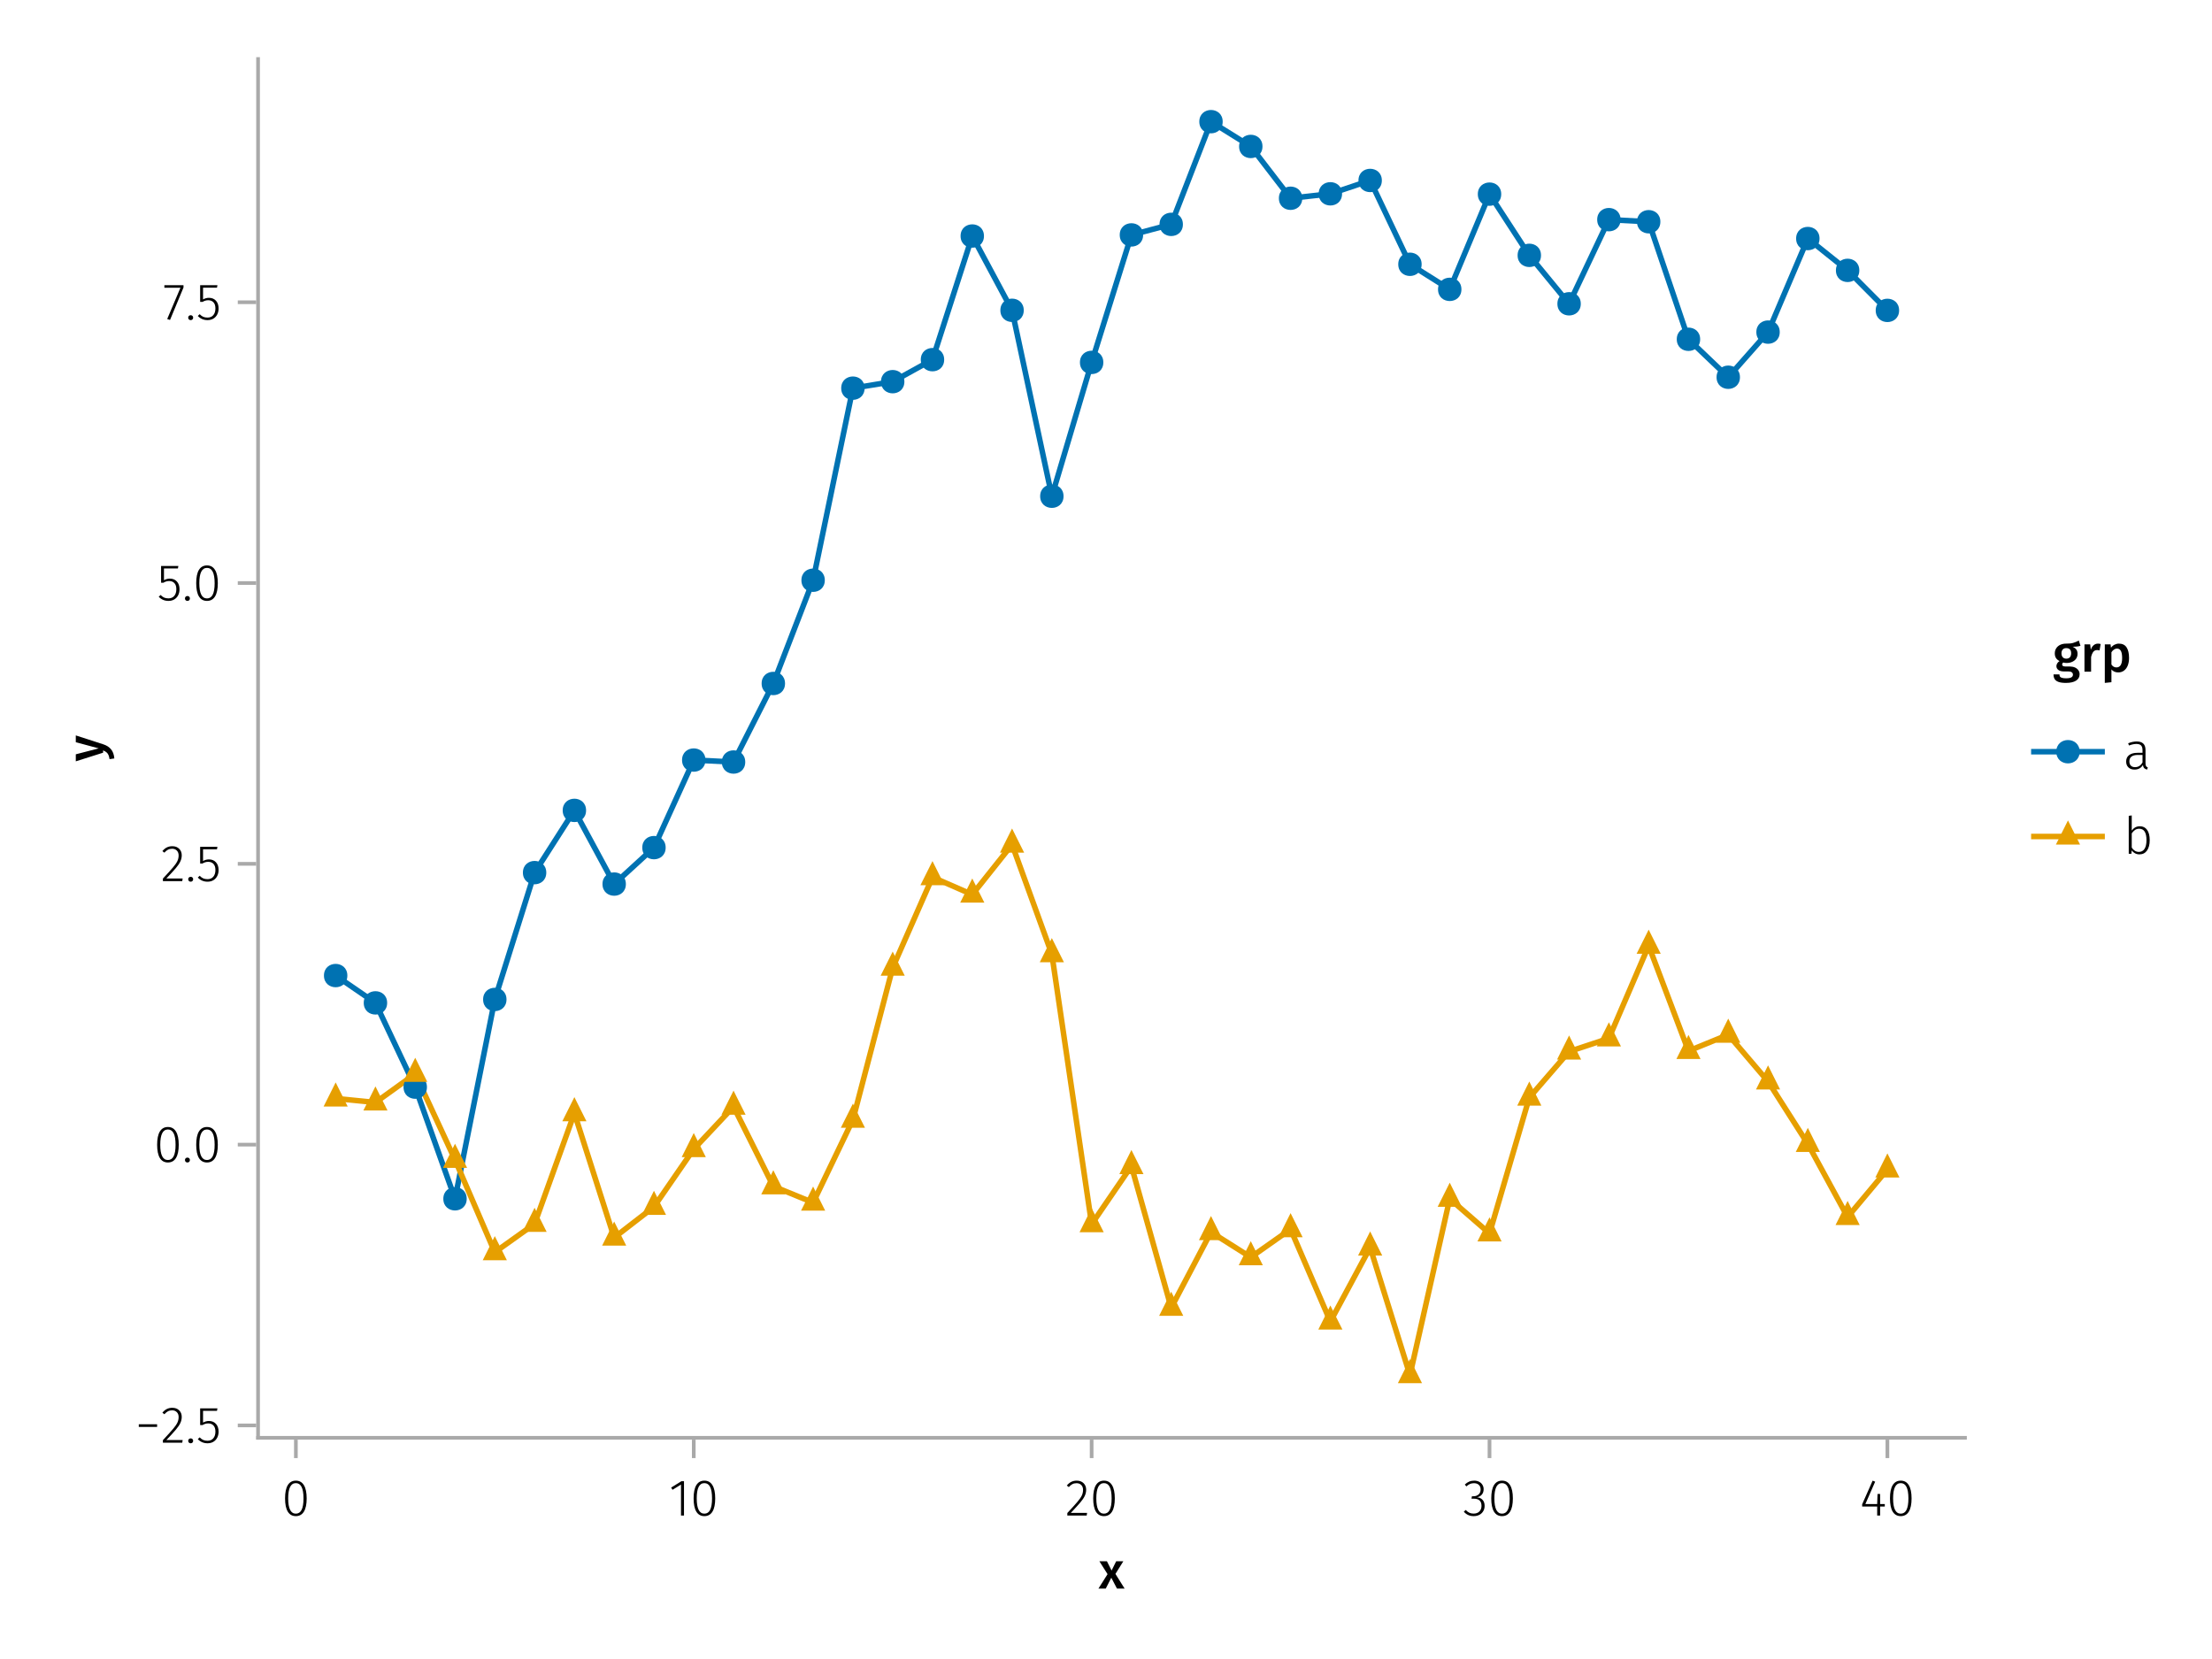 <?xml version="1.0" encoding="UTF-8"?>
<svg xmlns="http://www.w3.org/2000/svg" xmlns:xlink="http://www.w3.org/1999/xlink" width="600" height="450" viewBox="0 0 600 450">
<defs>
<g>
<g id="glyph-0-0-0f1690d8">
<path d="M 4.562 -3.969 L 7.047 0 L 4.969 0 L 3.438 -2.938 L 1.938 0 L -0.047 0 L 2.422 -3.906 L 0.203 -7.406 L 2.25 -7.406 L 3.516 -4.891 L 4.766 -7.406 L 6.703 -7.406 Z M 4.562 -3.969 "/>
</g>
<g id="glyph-1-0-0f1690d8">
<path d="M 3.844 -9.469 C 4.812 -9.469 5.539 -9.055 6.031 -8.234 C 6.531 -7.422 6.781 -6.223 6.781 -4.641 C 6.781 -3.078 6.531 -1.883 6.031 -1.062 C 5.531 -0.25 4.801 0.156 3.844 0.156 C 2.883 0.156 2.156 -0.25 1.656 -1.062 C 1.164 -1.883 0.922 -3.082 0.922 -4.656 C 0.922 -6.238 1.164 -7.438 1.656 -8.25 C 2.156 -9.062 2.883 -9.469 3.844 -9.469 Z M 3.844 -8.797 C 2.457 -8.797 1.766 -7.414 1.766 -4.656 C 1.766 -1.895 2.457 -0.516 3.844 -0.516 C 4.531 -0.516 5.047 -0.848 5.391 -1.516 C 5.742 -2.191 5.922 -3.234 5.922 -4.641 C 5.922 -6.055 5.742 -7.102 5.391 -7.781 C 5.047 -8.457 4.531 -8.797 3.844 -8.797 Z M 3.844 -8.797 "/>
</g>
<g id="glyph-2-0-0f1690d8">
<path d="M 4.094 -9.312 L 4.094 0 L 3.281 0 L 3.281 -8.406 L 0.984 -6.984 L 0.609 -7.594 L 3.391 -9.312 Z M 4.094 -9.312 "/>
</g>
<g id="glyph-2-1-0f1690d8">
<path d="M 3.844 -9.469 C 4.812 -9.469 5.539 -9.055 6.031 -8.234 C 6.531 -7.422 6.781 -6.223 6.781 -4.641 C 6.781 -3.078 6.531 -1.883 6.031 -1.062 C 5.531 -0.25 4.801 0.156 3.844 0.156 C 2.883 0.156 2.156 -0.25 1.656 -1.062 C 1.164 -1.883 0.922 -3.082 0.922 -4.656 C 0.922 -6.238 1.164 -7.438 1.656 -8.25 C 2.156 -9.062 2.883 -9.469 3.844 -9.469 Z M 3.844 -8.797 C 2.457 -8.797 1.766 -7.414 1.766 -4.656 C 1.766 -1.895 2.457 -0.516 3.844 -0.516 C 4.531 -0.516 5.047 -0.848 5.391 -1.516 C 5.742 -2.191 5.922 -3.234 5.922 -4.641 C 5.922 -6.055 5.742 -7.102 5.391 -7.781 C 5.047 -8.457 4.531 -8.797 3.844 -8.797 Z M 3.844 -8.797 "/>
</g>
<g id="glyph-2-2-0f1690d8">
<path d="M 3.156 -9.469 C 3.938 -9.469 4.555 -9.238 5.016 -8.781 C 5.484 -8.32 5.719 -7.734 5.719 -7.016 C 5.719 -6.41 5.586 -5.844 5.328 -5.312 C 5.078 -4.781 4.68 -4.195 4.141 -3.562 C 3.609 -2.926 2.742 -1.977 1.547 -0.719 L 5.969 -0.719 L 5.859 0 L 0.609 0 L 0.609 -0.688 C 1.879 -2.051 2.789 -3.062 3.344 -3.719 C 3.906 -4.375 4.301 -4.941 4.531 -5.422 C 4.758 -5.898 4.875 -6.414 4.875 -6.969 C 4.875 -7.52 4.711 -7.957 4.391 -8.281 C 4.066 -8.613 3.641 -8.781 3.109 -8.781 C 2.68 -8.781 2.301 -8.691 1.969 -8.516 C 1.633 -8.336 1.316 -8.07 1.016 -7.719 L 0.469 -8.141 C 0.832 -8.586 1.234 -8.922 1.672 -9.141 C 2.109 -9.359 2.602 -9.469 3.156 -9.469 Z M 3.156 -9.469 "/>
</g>
<g id="glyph-2-3-0f1690d8">
<path d="M 6.766 -3.125 L 6.766 -2.453 L 5.5 -2.453 L 5.5 0 L 4.703 0 L 4.703 -2.453 L 0.625 -2.453 L 0.625 -3.047 L 3.469 -9.469 L 4.156 -9.188 L 1.5 -3.125 L 4.703 -3.125 L 4.797 -5.859 L 5.5 -5.859 L 5.5 -3.125 Z M 6.766 -3.125 "/>
</g>
<g id="glyph-2-4-0f1690d8">
<path d="M 6.031 -1.625 C 6.031 -1.238 6.078 -0.961 6.172 -0.797 C 6.273 -0.629 6.438 -0.504 6.656 -0.422 L 6.469 0.156 C 6.133 0.094 5.875 -0.031 5.688 -0.219 C 5.508 -0.406 5.391 -0.691 5.328 -1.078 C 4.828 -0.254 4.066 0.156 3.047 0.156 C 2.348 0.156 1.797 -0.039 1.391 -0.438 C 0.984 -0.832 0.781 -1.363 0.781 -2.031 C 0.781 -2.781 1.047 -3.359 1.578 -3.766 C 2.117 -4.18 2.867 -4.391 3.828 -4.391 L 5.219 -4.391 L 5.219 -5.109 C 5.219 -5.691 5.086 -6.117 4.828 -6.391 C 4.566 -6.66 4.133 -6.797 3.531 -6.797 C 2.969 -6.797 2.305 -6.656 1.547 -6.375 L 1.328 -6.984 C 2.148 -7.305 2.922 -7.469 3.641 -7.469 C 5.234 -7.469 6.031 -6.695 6.031 -5.156 Z M 3.188 -0.5 C 4.07 -0.5 4.75 -0.93 5.219 -1.797 L 5.219 -3.812 L 3.953 -3.812 C 3.203 -3.812 2.629 -3.664 2.234 -3.375 C 1.848 -3.082 1.656 -2.648 1.656 -2.078 C 1.656 -1.566 1.789 -1.176 2.062 -0.906 C 2.332 -0.633 2.707 -0.5 3.188 -0.5 Z M 3.188 -0.5 "/>
</g>
<g id="glyph-3-0-0f1690d8">
<path d="M 3.844 -9.469 C 4.812 -9.469 5.539 -9.055 6.031 -8.234 C 6.531 -7.422 6.781 -6.223 6.781 -4.641 C 6.781 -3.078 6.531 -1.883 6.031 -1.062 C 5.531 -0.25 4.801 0.156 3.844 0.156 C 2.883 0.156 2.156 -0.25 1.656 -1.062 C 1.164 -1.883 0.922 -3.082 0.922 -4.656 C 0.922 -6.238 1.164 -7.438 1.656 -8.25 C 2.156 -9.062 2.883 -9.469 3.844 -9.469 Z M 3.844 -8.797 C 2.457 -8.797 1.766 -7.414 1.766 -4.656 C 1.766 -1.895 2.457 -0.516 3.844 -0.516 C 4.531 -0.516 5.047 -0.848 5.391 -1.516 C 5.742 -2.191 5.922 -3.234 5.922 -4.641 C 5.922 -6.055 5.742 -7.102 5.391 -7.781 C 5.047 -8.457 4.531 -8.797 3.844 -8.797 Z M 3.844 -8.797 "/>
</g>
<g id="glyph-3-1-0f1690d8">
<path d="M 3.094 -9.469 C 3.613 -9.469 4.066 -9.363 4.453 -9.156 C 4.848 -8.945 5.145 -8.664 5.344 -8.312 C 5.551 -7.969 5.656 -7.578 5.656 -7.141 C 5.656 -6.535 5.484 -6.039 5.141 -5.656 C 4.805 -5.281 4.367 -5.047 3.828 -4.953 C 4.43 -4.922 4.93 -4.703 5.328 -4.297 C 5.723 -3.898 5.922 -3.344 5.922 -2.625 C 5.922 -2.082 5.797 -1.602 5.547 -1.188 C 5.305 -0.77 4.961 -0.441 4.516 -0.203 C 4.066 0.035 3.547 0.156 2.953 0.156 C 1.867 0.156 0.977 -0.242 0.281 -1.047 L 0.797 -1.516 C 1.117 -1.172 1.445 -0.922 1.781 -0.766 C 2.125 -0.609 2.504 -0.531 2.922 -0.531 C 3.598 -0.531 4.125 -0.723 4.5 -1.109 C 4.883 -1.492 5.078 -2 5.078 -2.625 C 5.078 -3.926 4.379 -4.578 2.984 -4.578 L 2.359 -4.578 L 2.484 -5.234 L 2.922 -5.234 C 3.453 -5.234 3.906 -5.395 4.281 -5.719 C 4.656 -6.039 4.844 -6.5 4.844 -7.094 C 4.844 -7.613 4.676 -8.023 4.344 -8.328 C 4.02 -8.629 3.586 -8.781 3.047 -8.781 C 2.66 -8.781 2.301 -8.711 1.969 -8.578 C 1.645 -8.441 1.316 -8.219 0.984 -7.906 L 0.547 -8.406 C 0.922 -8.77 1.312 -9.035 1.719 -9.203 C 2.133 -9.379 2.594 -9.469 3.094 -9.469 Z M 3.094 -9.469 "/>
</g>
<g id="glyph-4-0-0f1690d8">
<path d="M 0.031 -4.656 C 0.945 -4.363 1.656 -3.91 2.156 -3.297 C 2.664 -2.691 2.961 -1.863 3.047 -0.812 L 1.75 -0.625 C 1.676 -1.113 1.57 -1.504 1.438 -1.797 C 1.301 -2.086 1.117 -2.32 0.891 -2.5 C 0.672 -2.676 0.375 -2.844 0 -3 L 0 -2.375 L -7.406 -0.031 L -7.406 -1.938 L -1.188 -3.547 L -7.406 -5.219 L -7.406 -7.062 Z M 0.031 -4.656 "/>
</g>
<g id="glyph-5-0-0f1690d8">
<path d="M 0.969 -4.281 L 0.969 -5 L 5.938 -5 L 5.938 -4.281 Z M 0.969 -4.281 "/>
</g>
<g id="glyph-6-0-0f1690d8">
<path d="M 3.156 -9.469 C 3.938 -9.469 4.555 -9.238 5.016 -8.781 C 5.484 -8.32 5.719 -7.734 5.719 -7.016 C 5.719 -6.41 5.586 -5.844 5.328 -5.312 C 5.078 -4.781 4.68 -4.195 4.141 -3.562 C 3.609 -2.926 2.742 -1.977 1.547 -0.719 L 5.969 -0.719 L 5.859 0 L 0.609 0 L 0.609 -0.688 C 1.879 -2.051 2.789 -3.062 3.344 -3.719 C 3.906 -4.375 4.301 -4.941 4.531 -5.422 C 4.758 -5.898 4.875 -6.414 4.875 -6.969 C 4.875 -7.52 4.711 -7.957 4.391 -8.281 C 4.066 -8.613 3.641 -8.781 3.109 -8.781 C 2.68 -8.781 2.301 -8.691 1.969 -8.516 C 1.633 -8.336 1.316 -8.07 1.016 -7.719 L 0.469 -8.141 C 0.832 -8.586 1.234 -8.922 1.672 -9.141 C 2.109 -9.359 2.602 -9.469 3.156 -9.469 Z M 3.156 -9.469 "/>
</g>
<g id="glyph-6-1-0f1690d8">
<path d="M 1.438 -1.172 C 1.633 -1.172 1.797 -1.109 1.922 -0.984 C 2.047 -0.859 2.109 -0.703 2.109 -0.516 C 2.109 -0.316 2.047 -0.156 1.922 -0.031 C 1.797 0.094 1.633 0.156 1.438 0.156 C 1.25 0.156 1.086 0.094 0.953 -0.031 C 0.828 -0.164 0.766 -0.328 0.766 -0.516 C 0.766 -0.703 0.828 -0.859 0.953 -0.984 C 1.086 -1.109 1.25 -1.172 1.438 -1.172 Z M 1.438 -1.172 "/>
</g>
<g id="glyph-6-2-0f1690d8">
<path d="M 5.672 -8.641 L 1.891 -8.641 L 1.891 -5.453 C 2.398 -5.742 2.93 -5.891 3.484 -5.891 C 4.285 -5.891 4.922 -5.629 5.391 -5.109 C 5.867 -4.598 6.109 -3.895 6.109 -3 C 6.109 -2.395 5.984 -1.848 5.734 -1.359 C 5.484 -0.879 5.129 -0.504 4.672 -0.234 C 4.223 0.023 3.703 0.156 3.109 0.156 C 2.066 0.156 1.188 -0.219 0.469 -0.969 L 0.984 -1.453 C 1.273 -1.141 1.586 -0.906 1.922 -0.75 C 2.266 -0.602 2.66 -0.531 3.109 -0.531 C 3.773 -0.531 4.297 -0.75 4.672 -1.188 C 5.055 -1.633 5.25 -2.242 5.25 -3.016 C 5.25 -3.754 5.07 -4.305 4.719 -4.672 C 4.375 -5.047 3.898 -5.234 3.297 -5.234 C 3.004 -5.234 2.742 -5.195 2.516 -5.125 C 2.285 -5.062 2.031 -4.945 1.75 -4.781 L 1.109 -4.781 L 1.109 -9.312 L 5.797 -9.312 Z M 5.672 -8.641 "/>
</g>
<g id="glyph-7-0-0f1690d8">
<path d="M 3.844 -9.469 C 4.812 -9.469 5.539 -9.055 6.031 -8.234 C 6.531 -7.422 6.781 -6.223 6.781 -4.641 C 6.781 -3.078 6.531 -1.883 6.031 -1.062 C 5.531 -0.25 4.801 0.156 3.844 0.156 C 2.883 0.156 2.156 -0.25 1.656 -1.062 C 1.164 -1.883 0.922 -3.082 0.922 -4.656 C 0.922 -6.238 1.164 -7.438 1.656 -8.25 C 2.156 -9.062 2.883 -9.469 3.844 -9.469 Z M 3.844 -8.797 C 2.457 -8.797 1.766 -7.414 1.766 -4.656 C 1.766 -1.895 2.457 -0.516 3.844 -0.516 C 4.531 -0.516 5.047 -0.848 5.391 -1.516 C 5.742 -2.191 5.922 -3.234 5.922 -4.641 C 5.922 -6.055 5.742 -7.102 5.391 -7.781 C 5.047 -8.457 4.531 -8.797 3.844 -8.797 Z M 3.844 -8.797 "/>
</g>
<g id="glyph-7-1-0f1690d8">
<path d="M 1.438 -1.172 C 1.633 -1.172 1.797 -1.109 1.922 -0.984 C 2.047 -0.859 2.109 -0.703 2.109 -0.516 C 2.109 -0.316 2.047 -0.156 1.922 -0.031 C 1.797 0.094 1.633 0.156 1.438 0.156 C 1.25 0.156 1.086 0.094 0.953 -0.031 C 0.828 -0.164 0.766 -0.328 0.766 -0.516 C 0.766 -0.703 0.828 -0.859 0.953 -0.984 C 1.086 -1.109 1.25 -1.172 1.438 -1.172 Z M 1.438 -1.172 "/>
</g>
<g id="glyph-7-2-0f1690d8">
<path d="M 5.672 -8.641 L 1.891 -8.641 L 1.891 -5.453 C 2.398 -5.742 2.93 -5.891 3.484 -5.891 C 4.285 -5.891 4.922 -5.629 5.391 -5.109 C 5.867 -4.598 6.109 -3.895 6.109 -3 C 6.109 -2.395 5.984 -1.848 5.734 -1.359 C 5.484 -0.879 5.129 -0.504 4.672 -0.234 C 4.223 0.023 3.703 0.156 3.109 0.156 C 2.066 0.156 1.188 -0.219 0.469 -0.969 L 0.984 -1.453 C 1.273 -1.141 1.586 -0.906 1.922 -0.75 C 2.266 -0.602 2.66 -0.531 3.109 -0.531 C 3.773 -0.531 4.297 -0.75 4.672 -1.188 C 5.055 -1.633 5.25 -2.242 5.25 -3.016 C 5.25 -3.754 5.07 -4.305 4.719 -4.672 C 4.375 -5.047 3.898 -5.234 3.297 -5.234 C 3.004 -5.234 2.742 -5.195 2.516 -5.125 C 2.285 -5.062 2.031 -4.945 1.75 -4.781 L 1.109 -4.781 L 1.109 -9.312 L 5.797 -9.312 Z M 5.672 -8.641 "/>
</g>
<g id="glyph-7-3-0f1690d8">
<path d="M 5.609 -9.312 L 5.609 -8.688 L 1.953 0.109 L 1.188 -0.141 L 4.781 -8.625 L 0.422 -8.625 L 0.422 -9.312 Z M 5.609 -9.312 "/>
</g>
<g id="glyph-8-0-0f1690d8">
<path d="M 7.516 -7.016 C 7.035 -6.848 6.32 -6.766 5.375 -6.766 C 5.832 -6.555 6.172 -6.301 6.391 -6 C 6.609 -5.695 6.719 -5.316 6.719 -4.859 C 6.719 -4.367 6.598 -3.938 6.359 -3.562 C 6.117 -3.195 5.77 -2.906 5.312 -2.688 C 4.863 -2.469 4.336 -2.359 3.734 -2.359 C 3.398 -2.359 3.109 -2.398 2.859 -2.484 C 2.648 -2.336 2.547 -2.156 2.547 -1.938 C 2.547 -1.582 2.844 -1.406 3.438 -1.406 L 4.578 -1.406 C 5.117 -1.406 5.594 -1.316 6 -1.141 C 6.406 -0.961 6.719 -0.711 6.938 -0.391 C 7.164 -0.078 7.281 0.281 7.281 0.688 C 7.281 1.438 6.961 2.016 6.328 2.422 C 5.691 2.836 4.773 3.047 3.578 3.047 C 2.723 3.047 2.051 2.957 1.562 2.781 C 1.07 2.602 0.723 2.348 0.516 2.016 C 0.305 1.68 0.203 1.254 0.203 0.734 L 1.812 0.734 C 1.812 0.992 1.859 1.195 1.953 1.344 C 2.055 1.488 2.238 1.598 2.5 1.672 C 2.758 1.754 3.129 1.797 3.609 1.797 C 4.297 1.797 4.773 1.707 5.047 1.531 C 5.328 1.363 5.469 1.125 5.469 0.812 C 5.469 0.531 5.359 0.312 5.141 0.156 C 4.93 0.008 4.625 -0.062 4.219 -0.062 L 3.094 -0.062 C 2.395 -0.062 1.867 -0.195 1.516 -0.469 C 1.16 -0.738 0.984 -1.082 0.984 -1.5 C 0.984 -1.758 1.055 -2.008 1.203 -2.25 C 1.359 -2.5 1.57 -2.707 1.844 -2.875 C 1.395 -3.102 1.066 -3.383 0.859 -3.719 C 0.648 -4.062 0.547 -4.473 0.547 -4.953 C 0.547 -5.484 0.676 -5.945 0.938 -6.344 C 1.195 -6.75 1.555 -7.062 2.016 -7.281 C 2.484 -7.5 3.016 -7.609 3.609 -7.609 C 4.391 -7.598 5.02 -7.66 5.5 -7.797 C 5.988 -7.93 6.508 -8.145 7.062 -8.438 Z M 3.641 -6.391 C 3.234 -6.391 2.914 -6.258 2.688 -6 C 2.469 -5.75 2.359 -5.41 2.359 -4.984 C 2.359 -4.535 2.473 -4.18 2.703 -3.922 C 2.93 -3.66 3.254 -3.531 3.672 -3.531 C 4.098 -3.531 4.422 -3.656 4.641 -3.906 C 4.867 -4.164 4.984 -4.531 4.984 -5 C 4.984 -5.926 4.535 -6.391 3.641 -6.391 Z M 3.641 -6.391 "/>
</g>
<g id="glyph-8-1-0f1690d8">
<path d="M 4.734 -7.609 C 5.004 -7.609 5.25 -7.57 5.469 -7.5 L 5.172 -5.766 C 4.941 -5.828 4.723 -5.859 4.516 -5.859 C 4.066 -5.859 3.719 -5.695 3.469 -5.375 C 3.219 -5.062 3.02 -4.586 2.875 -3.953 L 2.875 0 L 1.078 0 L 1.078 -7.406 L 2.625 -7.406 L 2.797 -5.953 C 2.973 -6.484 3.227 -6.891 3.562 -7.172 C 3.906 -7.461 4.297 -7.609 4.734 -7.609 Z M 4.734 -7.609 "/>
</g>
<g id="glyph-9-0-0f1690d8">
<path d="M 4.906 -7.609 C 5.844 -7.609 6.535 -7.27 6.984 -6.594 C 7.43 -5.914 7.656 -4.957 7.656 -3.719 C 7.656 -2.957 7.539 -2.281 7.312 -1.688 C 7.082 -1.094 6.742 -0.629 6.297 -0.297 C 5.859 0.035 5.336 0.203 4.734 0.203 C 3.953 0.203 3.332 -0.066 2.875 -0.609 L 2.875 2.859 L 1.078 3.047 L 1.078 -7.406 L 2.641 -7.406 L 2.75 -6.5 C 3.031 -6.875 3.359 -7.148 3.734 -7.328 C 4.109 -7.516 4.5 -7.609 4.906 -7.609 Z M 4.234 -1.156 C 5.266 -1.156 5.781 -2.004 5.781 -3.703 C 5.781 -4.609 5.66 -5.258 5.422 -5.656 C 5.191 -6.062 4.844 -6.266 4.375 -6.266 C 4.082 -6.266 3.805 -6.172 3.547 -5.984 C 3.285 -5.805 3.062 -5.566 2.875 -5.266 L 2.875 -1.938 C 3.219 -1.414 3.672 -1.156 4.234 -1.156 Z M 4.234 -1.156 "/>
</g>
<g id="glyph-10-0-0f1690d8">
<path d="M 4.5 -7.469 C 5.344 -7.469 6 -7.141 6.469 -6.484 C 6.938 -5.836 7.172 -4.91 7.172 -3.703 C 7.172 -2.516 6.926 -1.57 6.438 -0.875 C 5.945 -0.188 5.258 0.156 4.375 0.156 C 3.938 0.156 3.535 0.055 3.172 -0.141 C 2.816 -0.336 2.52 -0.598 2.281 -0.922 L 2.203 0 L 1.484 0 L 1.484 -10.297 L 2.297 -10.406 L 2.297 -6.297 C 2.867 -7.078 3.602 -7.469 4.5 -7.469 Z M 4.234 -0.516 C 4.891 -0.516 5.395 -0.781 5.75 -1.312 C 6.113 -1.852 6.297 -2.648 6.297 -3.703 C 6.297 -5.766 5.641 -6.797 4.328 -6.797 C 3.891 -6.797 3.508 -6.688 3.188 -6.469 C 2.875 -6.25 2.578 -5.941 2.297 -5.547 L 2.297 -1.688 C 2.523 -1.32 2.801 -1.035 3.125 -0.828 C 3.457 -0.617 3.828 -0.516 4.234 -0.516 Z M 4.234 -0.516 "/>
</g>
</g>
</defs>
<rect x="-60" y="-45" width="720" height="540" fill="rgb(100%, 100%, 100%)" fill-opacity="1"/>
<path fill-rule="nonzero" fill="rgb(100%, 100%, 100%)" fill-opacity="1" d="M 70 390 L 533 390 L 533 16 L 70 16 Z M 70 390 "/>
<g fill="rgb(0%, 0%, 0%)" fill-opacity="1">
<use xlink:href="#glyph-0-0-0f1690d8" x="298" y="430.89"/>
</g>
<g fill="rgb(0%, 0%, 0%)" fill-opacity="1">
<use xlink:href="#glyph-1-0-0f1690d8" x="76.403" y="411.09"/>
</g>
<g fill="rgb(0%, 0%, 0%)" fill-opacity="1">
<use xlink:href="#glyph-2-0-0f1690d8" x="181.437" y="411.09"/>
</g>
<g fill="rgb(0%, 0%, 0%)" fill-opacity="1">
<use xlink:href="#glyph-2-1-0f1690d8" x="187.219" y="411.09"/>
</g>
<g fill="rgb(0%, 0%, 0%)" fill-opacity="1">
<use xlink:href="#glyph-2-2-0f1690d8" x="288.901" y="411.09"/>
</g>
<g fill="rgb(0%, 0%, 0%)" fill-opacity="1">
<use xlink:href="#glyph-3-0-0f1690d8" x="295.607" y="411.09"/>
</g>
<g fill="rgb(0%, 0%, 0%)" fill-opacity="1">
<use xlink:href="#glyph-3-1-0f1690d8" x="396.777" y="411.09"/>
</g>
<g fill="rgb(0%, 0%, 0%)" fill-opacity="1">
<use xlink:href="#glyph-2-1-0f1690d8" x="403.581" y="411.09"/>
</g>
<g fill="rgb(0%, 0%, 0%)" fill-opacity="1">
<use xlink:href="#glyph-2-3-0f1690d8" x="504.479" y="411.09"/>
</g>
<g fill="rgb(0%, 0%, 0%)" fill-opacity="1">
<use xlink:href="#glyph-2-1-0f1690d8" x="511.731" y="411.09"/>
</g>
<g fill="rgb(0%, 0%, 0%)" fill-opacity="1">
<use xlink:href="#glyph-4-0-0f1690d8" x="27.966" y="206.542"/>
</g>
<g fill="rgb(0%, 0%, 0%)" fill-opacity="1">
<use xlink:href="#glyph-5-0-0f1690d8" x="36.676" y="391.33"/>
</g>
<g fill="rgb(0%, 0%, 0%)" fill-opacity="1">
<use xlink:href="#glyph-6-0-0f1690d8" x="43.578" y="391.33"/>
</g>
<g fill="rgb(0%, 0%, 0%)" fill-opacity="1">
<use xlink:href="#glyph-6-1-0f1690d8" x="50.284" y="391.33"/>
</g>
<g fill="rgb(0%, 0%, 0%)" fill-opacity="1">
<use xlink:href="#glyph-6-2-0f1690d8" x="53.182" y="391.33"/>
</g>
<g fill="rgb(0%, 0%, 0%)" fill-opacity="1">
<use xlink:href="#glyph-7-0-0f1690d8" x="41.702" y="315.166"/>
</g>
<g fill="rgb(0%, 0%, 0%)" fill-opacity="1">
<use xlink:href="#glyph-7-1-0f1690d8" x="49.402" y="315.166"/>
</g>
<g fill="rgb(0%, 0%, 0%)" fill-opacity="1">
<use xlink:href="#glyph-7-0-0f1690d8" x="52.3" y="315.166"/>
</g>
<g fill="rgb(0%, 0%, 0%)" fill-opacity="1">
<use xlink:href="#glyph-6-0-0f1690d8" x="43.578" y="239.002"/>
</g>
<g fill="rgb(0%, 0%, 0%)" fill-opacity="1">
<use xlink:href="#glyph-6-1-0f1690d8" x="50.284" y="239.002"/>
</g>
<g fill="rgb(0%, 0%, 0%)" fill-opacity="1">
<use xlink:href="#glyph-6-2-0f1690d8" x="53.182" y="239.002"/>
</g>
<g fill="rgb(0%, 0%, 0%)" fill-opacity="1">
<use xlink:href="#glyph-7-2-0f1690d8" x="42.584" y="162.838"/>
</g>
<g fill="rgb(0%, 0%, 0%)" fill-opacity="1">
<use xlink:href="#glyph-7-1-0f1690d8" x="49.402" y="162.838"/>
</g>
<g fill="rgb(0%, 0%, 0%)" fill-opacity="1">
<use xlink:href="#glyph-7-0-0f1690d8" x="52.3" y="162.838"/>
</g>
<g fill="rgb(0%, 0%, 0%)" fill-opacity="1">
<use xlink:href="#glyph-7-3-0f1690d8" x="44.166" y="86.674"/>
</g>
<g fill="rgb(0%, 0%, 0%)" fill-opacity="1">
<use xlink:href="#glyph-6-1-0f1690d8" x="50.284" y="86.674"/>
</g>
<g fill="rgb(0%, 0%, 0%)" fill-opacity="1">
<use xlink:href="#glyph-6-2-0f1690d8" x="53.182" y="86.674"/>
</g>
<path fill="none" stroke-width="1.5" stroke-linecap="butt" stroke-linejoin="miter" stroke="rgb(0%, 44.706%, 69.804%)" stroke-opacity="1" stroke-miterlimit="2" d="M 91.047 264.621 L 101.84 272.027 L 112.629 294.883 L 123.422 325.172 L 134.215 271.098 L 145.008 236.695 L 155.801 219.816 L 166.594 239.801 L 177.387 229.914 L 188.18 206.164 L 198.973 206.695 L 209.762 185.391 L 220.555 157.387 L 231.348 105.285 L 242.141 103.527 L 252.934 97.555 L 263.727 64.02 L 274.52 84.168 L 285.312 134.602 L 296.105 98.301 L 306.895 63.719 L 317.688 60.859 L 328.48 33 L 339.273 39.723 L 350.066 53.773 L 360.859 52.57 L 371.652 48.949 L 382.445 71.688 L 393.238 78.488 L 404.027 52.66 L 414.82 69.262 L 425.613 82.402 L 436.406 59.578 L 447.199 60.145 L 457.992 92.027 L 468.785 102.324 L 479.578 90.082 L 490.371 64.703 L 501.16 73.34 L 511.953 84.191 "/>
<path fill="none" stroke-width="1.5" stroke-linecap="butt" stroke-linejoin="miter" stroke="rgb(90.196%, 62.353%, 0%)" stroke-opacity="1" stroke-miterlimit="2" d="M 91.047 297.965 L 101.84 299.039 L 112.629 291.277 L 123.422 314.594 L 134.215 339.66 L 145.008 331.969 L 155.801 301.953 L 166.594 335.695 L 177.387 327.352 L 188.18 311.691 L 198.973 300.188 L 209.762 321.781 L 220.555 326.199 L 231.348 303.719 L 242.141 262.477 L 252.934 237.934 L 263.727 242.648 L 274.52 229.09 L 285.312 258.816 L 296.105 332.051 L 306.895 316.293 L 317.688 354.727 L 328.48 334.203 L 339.273 341.023 L 350.066 333.422 L 360.859 358.465 L 371.652 338.383 L 382.445 373 L 393.238 325.164 L 404.027 334.555 L 414.82 297.719 L 425.613 285.227 L 436.406 281.652 L 447.199 256.523 L 457.992 285.07 L 468.785 280.66 L 479.578 293.344 L 490.371 310.285 L 501.16 330.109 L 511.953 317.211 "/>
<path fill-rule="nonzero" fill="rgb(0%, 44.706%, 69.804%)" fill-opacity="1" d="M 94.219 264.621 C 94.219 260.391 87.871 260.391 87.871 264.621 C 87.871 268.848 94.219 268.848 94.219 264.621 Z M 94.219 264.621 "/>
<path fill-rule="nonzero" fill="rgb(0%, 44.706%, 69.804%)" fill-opacity="1" d="M 105.012 272.027 C 105.012 267.801 98.664 267.801 98.664 272.027 C 98.664 276.258 105.012 276.258 105.012 272.027 Z M 105.012 272.027 "/>
<path fill-rule="nonzero" fill="rgb(0%, 44.706%, 69.804%)" fill-opacity="1" d="M 115.805 294.883 C 115.805 290.652 109.457 290.652 109.457 294.883 C 109.457 299.113 115.805 299.113 115.805 294.883 Z M 115.805 294.883 "/>
<path fill-rule="nonzero" fill="rgb(0%, 44.706%, 69.804%)" fill-opacity="1" d="M 126.594 325.172 C 126.594 320.941 120.25 320.941 120.25 325.172 C 120.25 329.398 126.594 329.398 126.594 325.172 Z M 126.594 325.172 "/>
<path fill-rule="nonzero" fill="rgb(0%, 44.706%, 69.804%)" fill-opacity="1" d="M 137.387 271.098 C 137.387 266.867 131.043 266.867 131.043 271.098 C 131.043 275.328 137.387 275.328 137.387 271.098 Z M 137.387 271.098 "/>
<path fill-rule="nonzero" fill="rgb(0%, 44.706%, 69.804%)" fill-opacity="1" d="M 148.18 236.695 C 148.18 232.465 141.836 232.465 141.836 236.695 C 141.836 240.926 148.18 240.926 148.18 236.695 Z M 148.18 236.695 "/>
<path fill-rule="nonzero" fill="rgb(0%, 44.706%, 69.804%)" fill-opacity="1" d="M 158.973 219.816 C 158.973 215.586 152.629 215.586 152.629 219.816 C 152.629 224.047 158.973 224.047 158.973 219.816 Z M 158.973 219.816 "/>
<path fill-rule="nonzero" fill="rgb(0%, 44.706%, 69.804%)" fill-opacity="1" d="M 169.766 239.801 C 169.766 235.57 163.422 235.57 163.422 239.801 C 163.422 244.031 169.766 244.031 169.766 239.801 Z M 169.766 239.801 "/>
<path fill-rule="nonzero" fill="rgb(0%, 44.706%, 69.804%)" fill-opacity="1" d="M 180.559 229.914 C 180.559 225.688 174.215 225.688 174.215 229.914 C 174.215 234.145 180.559 234.145 180.559 229.914 Z M 180.559 229.914 "/>
<path fill-rule="nonzero" fill="rgb(0%, 44.706%, 69.804%)" fill-opacity="1" d="M 191.352 206.164 C 191.352 201.934 185.004 201.934 185.004 206.164 C 185.004 210.395 191.352 210.395 191.352 206.164 Z M 191.352 206.164 "/>
<path fill-rule="nonzero" fill="rgb(0%, 44.706%, 69.804%)" fill-opacity="1" d="M 202.145 206.695 C 202.145 202.465 195.797 202.465 195.797 206.695 C 195.797 210.926 202.145 210.926 202.145 206.695 Z M 202.145 206.695 "/>
<path fill-rule="nonzero" fill="rgb(0%, 44.706%, 69.804%)" fill-opacity="1" d="M 212.938 185.391 C 212.938 181.16 206.59 181.16 206.59 185.391 C 206.59 189.621 212.938 189.621 212.938 185.391 Z M 212.938 185.391 "/>
<path fill-rule="nonzero" fill="rgb(0%, 44.706%, 69.804%)" fill-opacity="1" d="M 223.727 157.387 C 223.727 153.156 217.383 153.156 217.383 157.387 C 217.383 161.613 223.727 161.613 223.727 157.387 Z M 223.727 157.387 "/>
<path fill-rule="nonzero" fill="rgb(0%, 44.706%, 69.804%)" fill-opacity="1" d="M 234.52 105.285 C 234.52 101.055 228.176 101.055 228.176 105.285 C 228.176 109.516 234.52 109.516 234.52 105.285 Z M 234.52 105.285 "/>
<path fill-rule="nonzero" fill="rgb(0%, 44.706%, 69.804%)" fill-opacity="1" d="M 245.312 103.527 C 245.312 99.297 238.969 99.297 238.969 103.527 C 238.969 107.754 245.312 107.754 245.312 103.527 Z M 245.312 103.527 "/>
<path fill-rule="nonzero" fill="rgb(0%, 44.706%, 69.804%)" fill-opacity="1" d="M 256.105 97.555 C 256.105 93.324 249.762 93.324 249.762 97.555 C 249.762 101.785 256.105 101.785 256.105 97.555 Z M 256.105 97.555 "/>
<path fill-rule="nonzero" fill="rgb(0%, 44.706%, 69.804%)" fill-opacity="1" d="M 266.898 64.02 C 266.898 59.789 260.555 59.789 260.555 64.02 C 260.555 68.246 266.898 68.246 266.898 64.02 Z M 266.898 64.02 "/>
<path fill-rule="nonzero" fill="rgb(0%, 44.706%, 69.804%)" fill-opacity="1" d="M 277.691 84.168 C 277.691 79.938 271.348 79.938 271.348 84.168 C 271.348 88.398 277.691 88.398 277.691 84.168 Z M 277.691 84.168 "/>
<path fill-rule="nonzero" fill="rgb(0%, 44.706%, 69.804%)" fill-opacity="1" d="M 288.484 134.602 C 288.484 130.371 282.141 130.371 282.141 134.602 C 282.141 138.828 288.484 138.828 288.484 134.602 Z M 288.484 134.602 "/>
<path fill-rule="nonzero" fill="rgb(0%, 44.706%, 69.804%)" fill-opacity="1" d="M 299.277 98.301 C 299.277 94.07 292.93 94.07 292.93 98.301 C 292.93 102.531 299.277 102.531 299.277 98.301 Z M 299.277 98.301 "/>
<path fill-rule="nonzero" fill="rgb(0%, 44.706%, 69.804%)" fill-opacity="1" d="M 310.07 63.719 C 310.07 59.488 303.723 59.488 303.723 63.719 C 303.723 67.949 310.07 67.949 310.07 63.719 Z M 310.07 63.719 "/>
<path fill-rule="nonzero" fill="rgb(0%, 44.706%, 69.804%)" fill-opacity="1" d="M 320.859 60.859 C 320.859 56.629 314.516 56.629 314.516 60.859 C 314.516 65.09 320.859 65.09 320.859 60.859 Z M 320.859 60.859 "/>
<path fill-rule="nonzero" fill="rgb(0%, 44.706%, 69.804%)" fill-opacity="1" d="M 331.652 33 C 331.652 28.77 325.309 28.77 325.309 33 C 325.309 37.23 331.652 37.23 331.652 33 Z M 331.652 33 "/>
<path fill-rule="nonzero" fill="rgb(0%, 44.706%, 69.804%)" fill-opacity="1" d="M 342.445 39.723 C 342.445 35.492 336.102 35.492 336.102 39.723 C 336.102 43.953 342.445 43.953 342.445 39.723 Z M 342.445 39.723 "/>
<path fill-rule="nonzero" fill="rgb(0%, 44.706%, 69.804%)" fill-opacity="1" d="M 353.238 53.773 C 353.238 49.547 346.895 49.547 346.895 53.773 C 346.895 58.004 353.238 58.004 353.238 53.773 Z M 353.238 53.773 "/>
<path fill-rule="nonzero" fill="rgb(0%, 44.706%, 69.804%)" fill-opacity="1" d="M 364.031 52.57 C 364.031 48.344 357.688 48.344 357.688 52.57 C 357.688 56.801 364.031 56.801 364.031 52.57 Z M 364.031 52.57 "/>
<path fill-rule="nonzero" fill="rgb(0%, 44.706%, 69.804%)" fill-opacity="1" d="M 374.824 48.949 C 374.824 44.719 368.48 44.719 368.48 48.949 C 368.48 53.18 374.824 53.18 374.824 48.949 Z M 374.824 48.949 "/>
<path fill-rule="nonzero" fill="rgb(0%, 44.706%, 69.804%)" fill-opacity="1" d="M 385.617 71.688 C 385.617 67.457 379.273 67.457 379.273 71.688 C 379.273 75.918 385.617 75.918 385.617 71.688 Z M 385.617 71.688 "/>
<path fill-rule="nonzero" fill="rgb(0%, 44.706%, 69.804%)" fill-opacity="1" d="M 396.41 78.488 C 396.41 74.258 390.062 74.258 390.062 78.488 C 390.062 82.719 396.41 82.719 396.41 78.488 Z M 396.41 78.488 "/>
<path fill-rule="nonzero" fill="rgb(0%, 44.706%, 69.804%)" fill-opacity="1" d="M 407.203 52.66 C 407.203 48.434 400.855 48.434 400.855 52.66 C 400.855 56.891 407.203 56.891 407.203 52.66 Z M 407.203 52.66 "/>
<path fill-rule="nonzero" fill="rgb(0%, 44.706%, 69.804%)" fill-opacity="1" d="M 417.996 69.262 C 417.996 65.031 411.648 65.031 411.648 69.262 C 411.648 73.492 417.996 73.492 417.996 69.262 Z M 417.996 69.262 "/>
<path fill-rule="nonzero" fill="rgb(0%, 44.706%, 69.804%)" fill-opacity="1" d="M 428.785 82.402 C 428.785 78.172 422.441 78.172 422.441 82.402 C 422.441 86.633 428.785 86.633 428.785 82.402 Z M 428.785 82.402 "/>
<path fill-rule="nonzero" fill="rgb(0%, 44.706%, 69.804%)" fill-opacity="1" d="M 439.578 59.578 C 439.578 55.348 433.234 55.348 433.234 59.578 C 433.234 63.809 439.578 63.809 439.578 59.578 Z M 439.578 59.578 "/>
<path fill-rule="nonzero" fill="rgb(0%, 44.706%, 69.804%)" fill-opacity="1" d="M 450.371 60.145 C 450.371 55.914 444.027 55.914 444.027 60.145 C 444.027 64.375 450.371 64.375 450.371 60.145 Z M 450.371 60.145 "/>
<path fill-rule="nonzero" fill="rgb(0%, 44.706%, 69.804%)" fill-opacity="1" d="M 461.164 92.027 C 461.164 87.797 454.82 87.797 454.82 92.027 C 454.82 96.258 461.164 96.258 461.164 92.027 Z M 461.164 92.027 "/>
<path fill-rule="nonzero" fill="rgb(0%, 44.706%, 69.804%)" fill-opacity="1" d="M 471.957 102.324 C 471.957 98.094 465.613 98.094 465.613 102.324 C 465.613 106.555 471.957 106.555 471.957 102.324 Z M 471.957 102.324 "/>
<path fill-rule="nonzero" fill="rgb(0%, 44.706%, 69.804%)" fill-opacity="1" d="M 482.75 90.082 C 482.75 85.852 476.406 85.852 476.406 90.082 C 476.406 94.312 482.75 94.312 482.75 90.082 Z M 482.75 90.082 "/>
<path fill-rule="nonzero" fill="rgb(0%, 44.706%, 69.804%)" fill-opacity="1" d="M 493.543 64.703 C 493.543 60.473 487.195 60.473 487.195 64.703 C 487.195 68.934 493.543 68.934 493.543 64.703 Z M 493.543 64.703 "/>
<path fill-rule="nonzero" fill="rgb(0%, 44.706%, 69.804%)" fill-opacity="1" d="M 504.336 73.34 C 504.336 69.109 497.988 69.109 497.988 73.34 C 497.988 77.566 504.336 77.566 504.336 73.34 Z M 504.336 73.34 "/>
<path fill-rule="nonzero" fill="rgb(0%, 44.706%, 69.804%)" fill-opacity="1" d="M 515.129 84.191 C 515.129 79.961 508.781 79.961 508.781 84.191 C 508.781 88.422 515.129 88.422 515.129 84.191 Z M 515.129 84.191 "/>
<path fill-rule="nonzero" fill="rgb(90.196%, 62.353%, 0%)" fill-opacity="1" d="M 91.047 293.602 L 87.773 300.148 L 94.32 300.148 Z M 91.047 293.602 "/>
<path fill-rule="nonzero" fill="rgb(90.196%, 62.353%, 0%)" fill-opacity="1" d="M 101.84 294.676 L 98.562 301.223 L 105.113 301.223 Z M 101.84 294.676 "/>
<path fill-rule="nonzero" fill="rgb(90.196%, 62.353%, 0%)" fill-opacity="1" d="M 112.629 286.914 L 109.355 293.461 L 115.902 293.461 Z M 112.629 286.914 "/>
<path fill-rule="nonzero" fill="rgb(90.196%, 62.353%, 0%)" fill-opacity="1" d="M 123.422 310.23 L 120.148 316.777 L 126.695 316.777 Z M 123.422 310.23 "/>
<path fill-rule="nonzero" fill="rgb(90.196%, 62.353%, 0%)" fill-opacity="1" d="M 134.215 335.293 L 130.941 341.84 L 137.488 341.84 Z M 134.215 335.293 "/>
<path fill-rule="nonzero" fill="rgb(90.196%, 62.353%, 0%)" fill-opacity="1" d="M 145.008 327.602 L 141.734 334.148 L 148.281 334.148 Z M 145.008 327.602 "/>
<path fill-rule="nonzero" fill="rgb(90.196%, 62.353%, 0%)" fill-opacity="1" d="M 155.801 297.586 L 152.527 304.137 L 159.074 304.137 Z M 155.801 297.586 "/>
<path fill-rule="nonzero" fill="rgb(90.196%, 62.353%, 0%)" fill-opacity="1" d="M 166.594 331.332 L 163.32 337.879 L 169.867 337.879 Z M 166.594 331.332 "/>
<path fill-rule="nonzero" fill="rgb(90.196%, 62.353%, 0%)" fill-opacity="1" d="M 177.387 322.988 L 174.113 329.535 L 180.66 329.535 Z M 177.387 322.988 "/>
<path fill-rule="nonzero" fill="rgb(90.196%, 62.353%, 0%)" fill-opacity="1" d="M 188.18 307.324 L 184.906 313.871 L 191.453 313.871 Z M 188.18 307.324 "/>
<path fill-rule="nonzero" fill="rgb(90.196%, 62.353%, 0%)" fill-opacity="1" d="M 198.973 295.824 L 195.695 302.371 L 202.246 302.371 Z M 198.973 295.824 "/>
<path fill-rule="nonzero" fill="rgb(90.196%, 62.353%, 0%)" fill-opacity="1" d="M 209.762 317.414 L 206.488 323.961 L 213.039 323.961 Z M 209.762 317.414 "/>
<path fill-rule="nonzero" fill="rgb(90.196%, 62.353%, 0%)" fill-opacity="1" d="M 220.555 321.836 L 217.281 328.383 L 223.828 328.383 Z M 220.555 321.836 "/>
<path fill-rule="nonzero" fill="rgb(90.196%, 62.353%, 0%)" fill-opacity="1" d="M 231.348 299.355 L 228.074 305.902 L 234.621 305.902 Z M 231.348 299.355 "/>
<path fill-rule="nonzero" fill="rgb(90.196%, 62.353%, 0%)" fill-opacity="1" d="M 242.141 258.113 L 238.867 264.66 L 245.414 264.66 Z M 242.141 258.113 "/>
<path fill-rule="nonzero" fill="rgb(90.196%, 62.353%, 0%)" fill-opacity="1" d="M 252.934 233.566 L 249.66 240.113 L 256.207 240.113 Z M 252.934 233.566 "/>
<path fill-rule="nonzero" fill="rgb(90.196%, 62.353%, 0%)" fill-opacity="1" d="M 263.727 238.281 L 260.453 244.828 L 267 244.828 Z M 263.727 238.281 "/>
<path fill-rule="nonzero" fill="rgb(90.196%, 62.353%, 0%)" fill-opacity="1" d="M 274.52 224.727 L 271.246 231.273 L 277.793 231.273 Z M 274.52 224.727 "/>
<path fill-rule="nonzero" fill="rgb(90.196%, 62.353%, 0%)" fill-opacity="1" d="M 285.312 254.453 L 282.039 261 L 288.586 261 Z M 285.312 254.453 "/>
<path fill-rule="nonzero" fill="rgb(90.196%, 62.353%, 0%)" fill-opacity="1" d="M 296.105 327.688 L 292.828 334.234 L 299.379 334.234 Z M 296.105 327.688 "/>
<path fill-rule="nonzero" fill="rgb(90.196%, 62.353%, 0%)" fill-opacity="1" d="M 306.895 311.93 L 303.621 318.477 L 310.172 318.477 Z M 306.895 311.93 "/>
<path fill-rule="nonzero" fill="rgb(90.196%, 62.353%, 0%)" fill-opacity="1" d="M 317.688 350.363 L 314.414 356.91 L 320.961 356.91 Z M 317.688 350.363 "/>
<path fill-rule="nonzero" fill="rgb(90.196%, 62.353%, 0%)" fill-opacity="1" d="M 328.48 329.836 L 325.207 336.383 L 331.754 336.383 Z M 328.48 329.836 "/>
<path fill-rule="nonzero" fill="rgb(90.196%, 62.353%, 0%)" fill-opacity="1" d="M 339.273 336.66 L 336 343.207 L 342.547 343.207 Z M 339.273 336.66 "/>
<path fill-rule="nonzero" fill="rgb(90.196%, 62.353%, 0%)" fill-opacity="1" d="M 350.066 329.055 L 346.793 335.605 L 353.34 335.605 Z M 350.066 329.055 "/>
<path fill-rule="nonzero" fill="rgb(90.196%, 62.353%, 0%)" fill-opacity="1" d="M 360.859 354.102 L 357.586 360.648 L 364.133 360.648 Z M 360.859 354.102 "/>
<path fill-rule="nonzero" fill="rgb(90.196%, 62.353%, 0%)" fill-opacity="1" d="M 371.652 334.02 L 368.379 340.566 L 374.926 340.566 Z M 371.652 334.02 "/>
<path fill-rule="nonzero" fill="rgb(90.196%, 62.353%, 0%)" fill-opacity="1" d="M 382.445 368.637 L 379.172 375.184 L 385.719 375.184 Z M 382.445 368.637 "/>
<path fill-rule="nonzero" fill="rgb(90.196%, 62.353%, 0%)" fill-opacity="1" d="M 393.238 320.801 L 389.961 327.348 L 396.512 327.348 Z M 393.238 320.801 "/>
<path fill-rule="nonzero" fill="rgb(90.196%, 62.353%, 0%)" fill-opacity="1" d="M 404.027 330.188 L 400.754 336.734 L 407.305 336.734 Z M 404.027 330.188 "/>
<path fill-rule="nonzero" fill="rgb(90.196%, 62.353%, 0%)" fill-opacity="1" d="M 414.82 293.355 L 411.547 299.902 L 418.094 299.902 Z M 414.82 293.355 "/>
<path fill-rule="nonzero" fill="rgb(90.196%, 62.353%, 0%)" fill-opacity="1" d="M 425.613 280.863 L 422.34 287.41 L 428.887 287.41 Z M 425.613 280.863 "/>
<path fill-rule="nonzero" fill="rgb(90.196%, 62.353%, 0%)" fill-opacity="1" d="M 436.406 277.289 L 433.133 283.836 L 439.68 283.836 Z M 436.406 277.289 "/>
<path fill-rule="nonzero" fill="rgb(90.196%, 62.353%, 0%)" fill-opacity="1" d="M 447.199 252.16 L 443.926 258.707 L 450.473 258.707 Z M 447.199 252.16 "/>
<path fill-rule="nonzero" fill="rgb(90.196%, 62.353%, 0%)" fill-opacity="1" d="M 457.992 280.707 L 454.719 287.254 L 461.266 287.254 Z M 457.992 280.707 "/>
<path fill-rule="nonzero" fill="rgb(90.196%, 62.353%, 0%)" fill-opacity="1" d="M 468.785 276.293 L 465.512 282.84 L 472.059 282.84 Z M 468.785 276.293 "/>
<path fill-rule="nonzero" fill="rgb(90.196%, 62.353%, 0%)" fill-opacity="1" d="M 479.578 288.98 L 476.305 295.527 L 482.852 295.527 Z M 479.578 288.98 "/>
<path fill-rule="nonzero" fill="rgb(90.196%, 62.353%, 0%)" fill-opacity="1" d="M 490.371 305.922 L 487.094 312.469 L 493.645 312.469 Z M 490.371 305.922 "/>
<path fill-rule="nonzero" fill="rgb(90.196%, 62.353%, 0%)" fill-opacity="1" d="M 501.16 325.742 L 497.887 332.289 L 504.438 332.289 Z M 501.16 325.742 "/>
<path fill-rule="nonzero" fill="rgb(90.196%, 62.353%, 0%)" fill-opacity="1" d="M 511.953 312.848 L 508.68 319.395 L 515.227 319.395 Z M 511.953 312.848 "/>
<path fill="none" stroke-width="1" stroke-linecap="butt" stroke-linejoin="miter" stroke="rgb(66.275%, 66.275%, 66.275%)" stroke-opacity="1" stroke-miterlimit="1.155" d="M 80.254 390.5 L 80.254 395.5 "/>
<path fill="none" stroke-width="1" stroke-linecap="butt" stroke-linejoin="miter" stroke="rgb(66.275%, 66.275%, 66.275%)" stroke-opacity="1" stroke-miterlimit="1.155" d="M 188.18 390.5 L 188.18 395.5 "/>
<path fill="none" stroke-width="1" stroke-linecap="butt" stroke-linejoin="miter" stroke="rgb(66.275%, 66.275%, 66.275%)" stroke-opacity="1" stroke-miterlimit="1.155" d="M 296.105 390.5 L 296.105 395.5 "/>
<path fill="none" stroke-width="1" stroke-linecap="butt" stroke-linejoin="miter" stroke="rgb(66.275%, 66.275%, 66.275%)" stroke-opacity="1" stroke-miterlimit="1.155" d="M 404.027 390.5 L 404.027 395.5 "/>
<path fill="none" stroke-width="1" stroke-linecap="butt" stroke-linejoin="miter" stroke="rgb(66.275%, 66.275%, 66.275%)" stroke-opacity="1" stroke-miterlimit="1.155" d="M 511.953 390.5 L 511.953 395.5 "/>
<path fill="none" stroke-width="1" stroke-linecap="butt" stroke-linejoin="miter" stroke="rgb(66.275%, 66.275%, 66.275%)" stroke-opacity="1" stroke-miterlimit="1.155" d="M 69.5 386.641 L 64.5 386.641 "/>
<path fill="none" stroke-width="1" stroke-linecap="butt" stroke-linejoin="miter" stroke="rgb(66.275%, 66.275%, 66.275%)" stroke-opacity="1" stroke-miterlimit="1.155" d="M 69.5 310.477 L 64.5 310.477 "/>
<path fill="none" stroke-width="1" stroke-linecap="butt" stroke-linejoin="miter" stroke="rgb(66.275%, 66.275%, 66.275%)" stroke-opacity="1" stroke-miterlimit="1.155" d="M 69.5 234.312 L 64.5 234.312 "/>
<path fill="none" stroke-width="1" stroke-linecap="butt" stroke-linejoin="miter" stroke="rgb(66.275%, 66.275%, 66.275%)" stroke-opacity="1" stroke-miterlimit="1.155" d="M 69.5 158.148 L 64.5 158.148 "/>
<path fill="none" stroke-width="1" stroke-linecap="butt" stroke-linejoin="miter" stroke="rgb(66.275%, 66.275%, 66.275%)" stroke-opacity="1" stroke-miterlimit="1.155" d="M 69.5 81.984 L 64.5 81.984 "/>
<path fill="none" stroke-width="1.5" stroke-linecap="butt" stroke-linejoin="miter" stroke="rgb(0%, 44.706%, 69.804%)" stroke-opacity="1" stroke-miterlimit="2" d="M 550.934 203.898 L 570.934 203.898 "/>
<path fill-rule="nonzero" fill="rgb(0%, 44.706%, 69.804%)" fill-opacity="1" d="M 564.105 203.898 C 564.105 199.672 557.762 199.672 557.762 203.898 C 557.762 208.129 564.105 208.129 564.105 203.898 Z M 564.105 203.898 "/>
<path fill="none" stroke-width="1.5" stroke-linecap="butt" stroke-linejoin="miter" stroke="rgb(90.196%, 62.353%, 0%)" stroke-opacity="1" stroke-miterlimit="2" d="M 550.934 226.898 L 570.934 226.898 "/>
<path fill-rule="nonzero" fill="rgb(90.196%, 62.353%, 0%)" fill-opacity="1" d="M 560.934 222.535 L 557.66 229.082 L 564.207 229.082 Z M 560.934 222.535 "/>
<g fill="rgb(0%, 0%, 0%)" fill-opacity="1">
<use xlink:href="#glyph-8-0-0f1690d8" x="556.811" y="182.19"/>
</g>
<g fill="rgb(0%, 0%, 0%)" fill-opacity="1">
<use xlink:href="#glyph-8-1-0f1690d8" x="564.329" y="182.19"/>
</g>
<g fill="rgb(0%, 0%, 0%)" fill-opacity="1">
<use xlink:href="#glyph-9-0-0f1690d8" x="569.845" y="182.19"/>
</g>
<g fill="rgb(0%, 0%, 0%)" fill-opacity="1">
<use xlink:href="#glyph-2-4-0f1690d8" x="575.933" y="208.59"/>
</g>
<g fill="rgb(0%, 0%, 0%)" fill-opacity="1">
<use xlink:href="#glyph-10-0-0f1690d8" x="575.933" y="231.59"/>
</g>
<path fill="none" stroke-width="1" stroke-linecap="butt" stroke-linejoin="miter" stroke="rgb(66.275%, 66.275%, 66.275%)" stroke-opacity="1" stroke-miterlimit="1.155" d="M 69.5 390 L 533.5 390 "/>
<path fill="none" stroke-width="1" stroke-linecap="butt" stroke-linejoin="miter" stroke="rgb(66.275%, 66.275%, 66.275%)" stroke-opacity="1" stroke-miterlimit="1.155" d="M 70 390.5 L 70 15.5 "/>
</svg>
